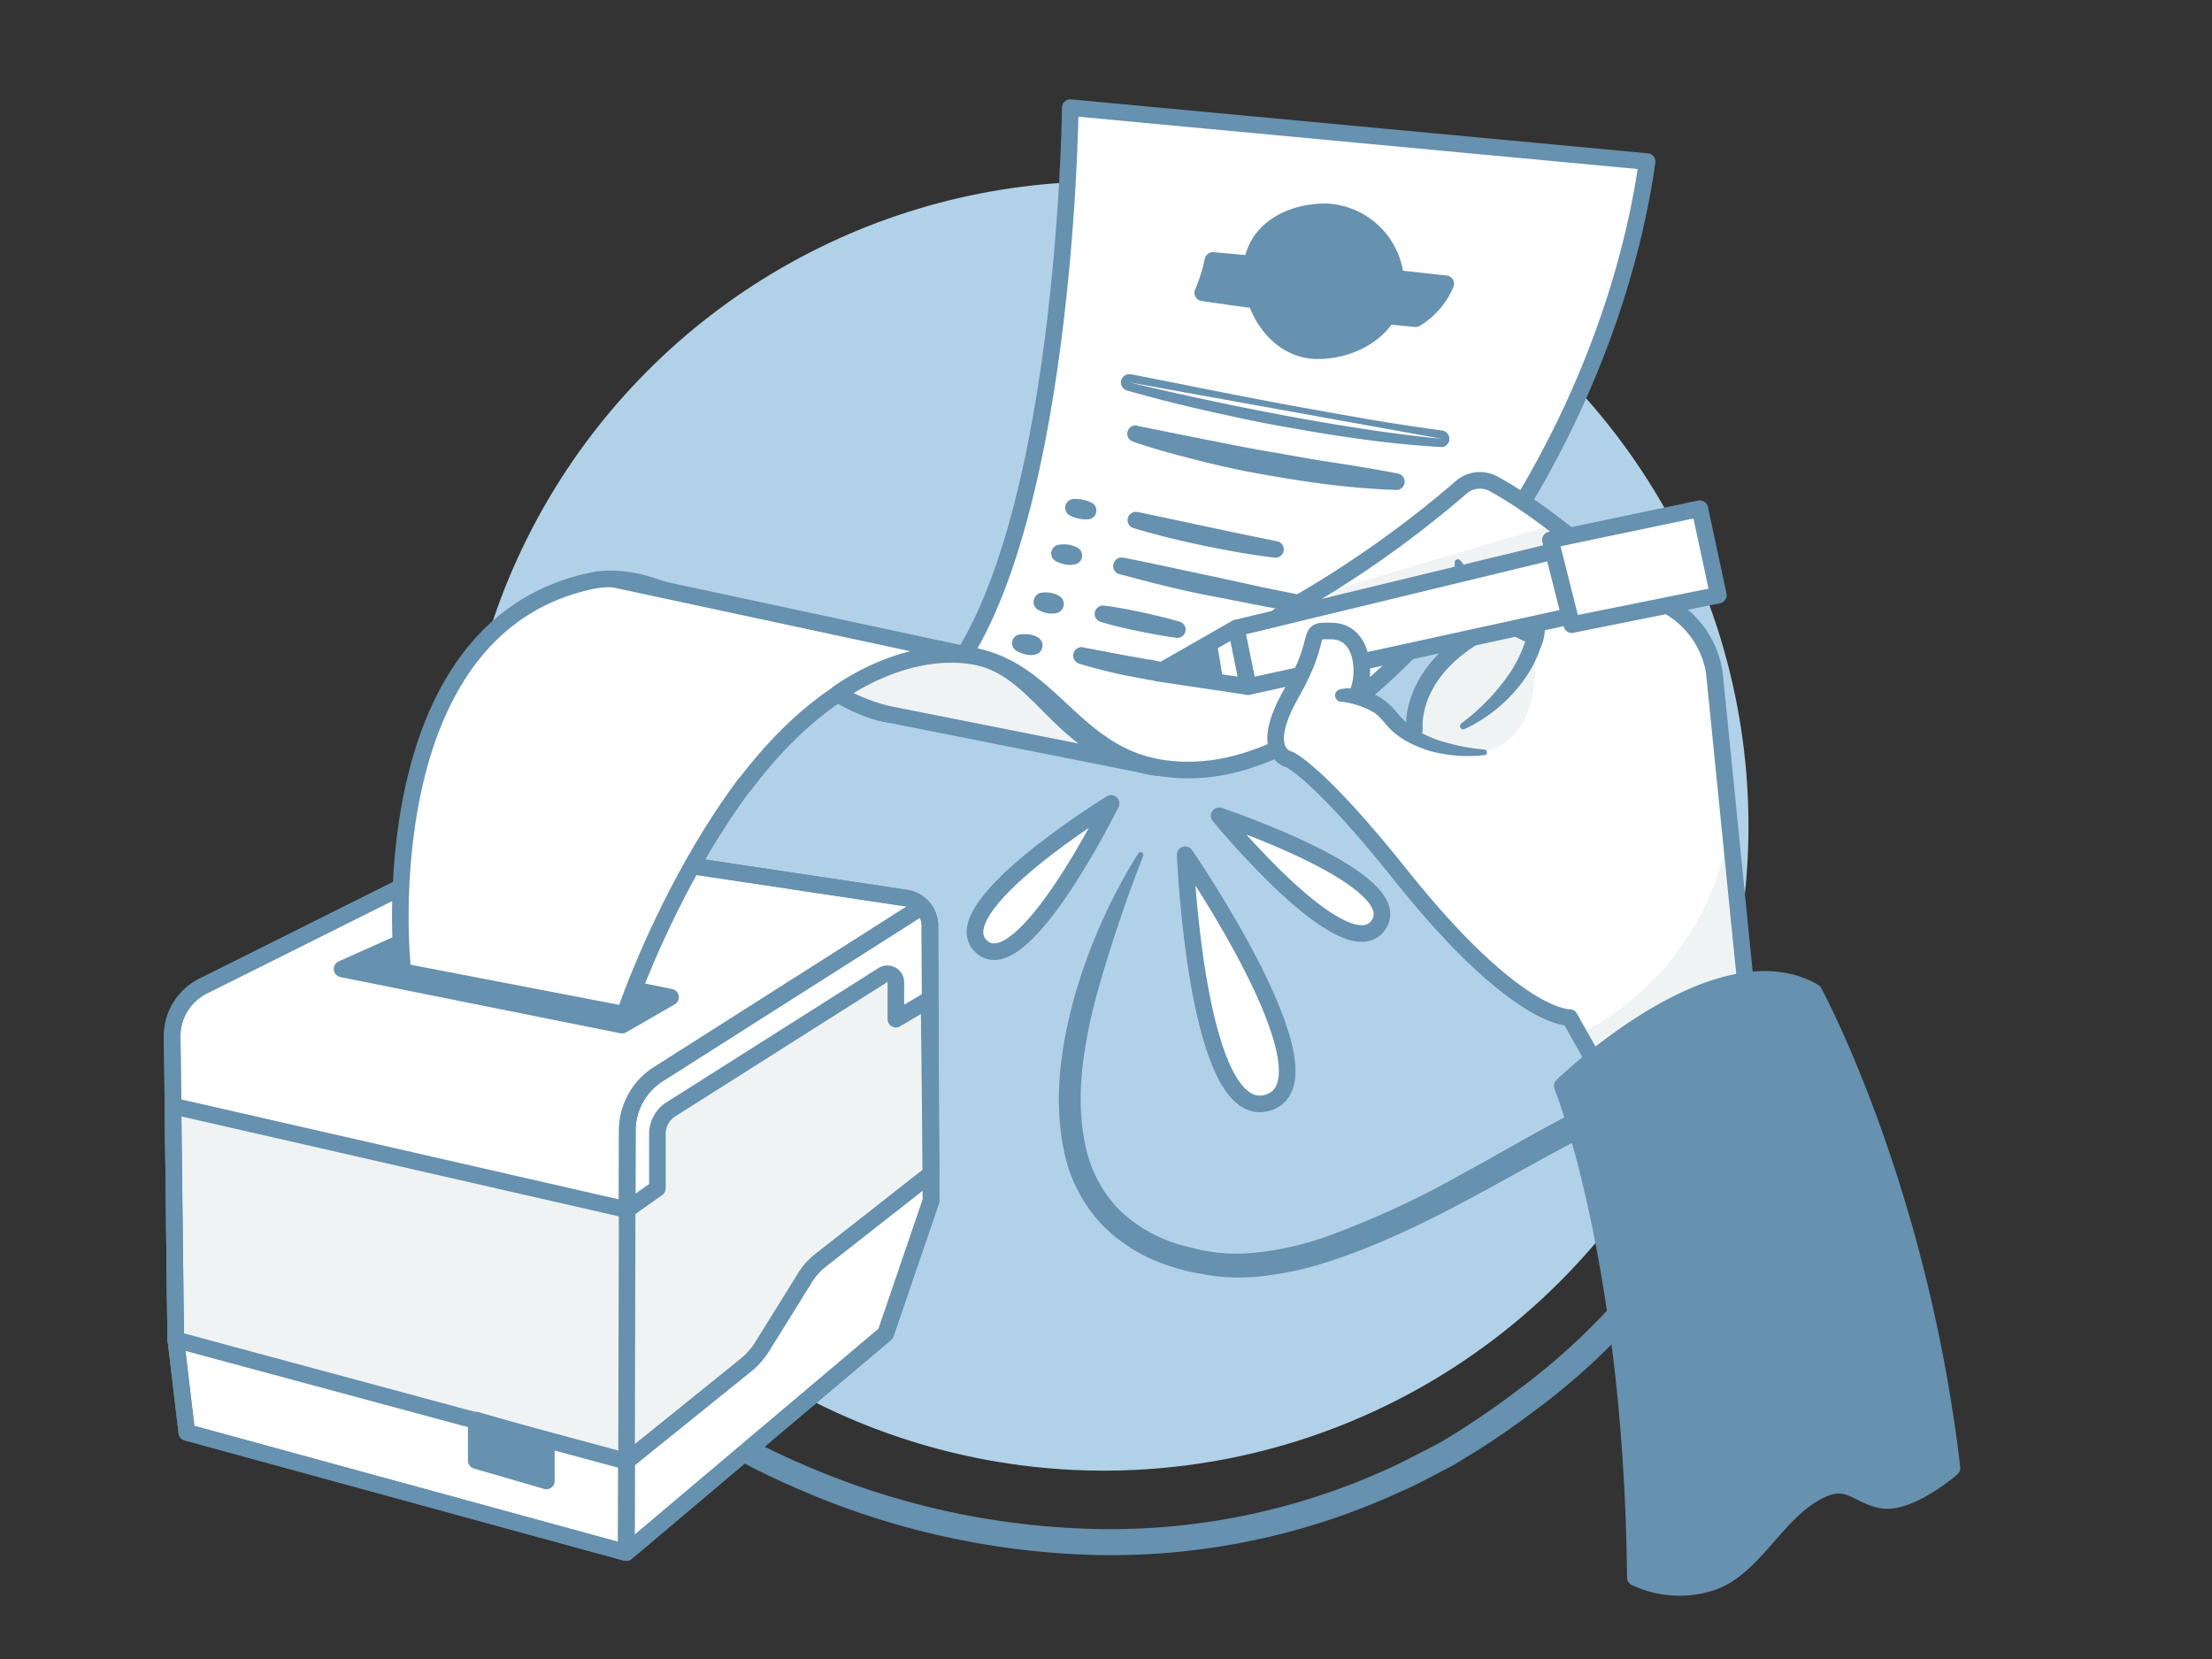 <svg id="Layer_1" data-name="Layer 1" xmlns="http://www.w3.org/2000/svg" viewBox="0 0 200 150"><rect x="0" y="0" width="200" height="150" fill="#333333" stroke="none"/><defs><style>.cls-1{fill:#b1d1e8}.cls-2,.cls-6{fill:#6691af}.cls-3,.cls-7{fill:#fff}.cls-3,.cls-4,.cls-5,.cls-6{stroke:#6691af;stroke-linecap:round;stroke-linejoin:round;stroke-width:1.5px}.cls-4,.cls-8{fill:#f0f3f3}.cls-5{fill:none}</style></defs><circle class="cls-1" cx="99.81" cy="74.69" r="58.28"/><path class="cls-2" d="M51.1 116.41a26.88 26.88 0 0 0 4.3 5.1 46.74 46.74 0 0 0 5.29 4.29 67.82 67.82 0 0 0 12 6.65 70 70 0 0 0 26.62 5.8 60.48 60.48 0 0 0 26.52-5.6c1-.45 2-1 3.06-1.53.5-.26 1-.53 1.49-.79l1.46-.89q2.89-1.84 5.63-3.93a58.56 58.56 0 0 0 9.9-9.35c2.84-3.48 5.14-7.5 5.63-11.79a9.59 9.59 0 0 0-.08-3.05 2.28 2.28 0 0 0-.49-1 1.48 1.48 0 0 0-.87-.41 6.94 6.94 0 0 0-2.89.43 26.57 26.57 0 0 0-3.09 1.24c-8.22 4-16 9.34-25.09 12.37a29.89 29.89 0 0 1-7.06 1.5 17.74 17.74 0 0 1-3.71-.09c-.61-.08-1.19-.21-1.79-.31s-1.19-.28-1.78-.46a15 15 0 0 1-6.4-3.74 13.59 13.59 0 0 1-3.5-6.57c-1.07-4.86-.32-9.73.93-14.27a50.75 50.75 0 0 1 5.73-12.84.25.25 0 0 1 .35-.08.25.25 0 0 1 .1.3A131.38 131.38 0 0 0 99 90.52c-1.1 4.39-1.81 9-.81 13.28a11.58 11.58 0 0 0 3 5.58 13.06 13.06 0 0 0 5.53 3.17c.53.16 1.07.27 1.6.41s1.1.2 1.64.28a16 16 0 0 0 3.25.05 27.83 27.83 0 0 0 6.54-1.42 80.94 80.94 0 0 0 12.47-5.74c4.07-2.2 8-4.6 12.33-6.66a29.47 29.47 0 0 1 3.36-1.36 9.08 9.08 0 0 1 4-.53 3.81 3.81 0 0 1 2.2 1.09 4.41 4.41 0 0 1 1.09 2.06 11.73 11.73 0 0 1 .17 3.89c-.57 5-3.13 9.39-6.13 13.06a59.86 59.86 0 0 1-10.32 9.75q-2.82 2.15-5.8 4l-1.52.93c-.54.31-1.06.56-1.58.84-1.05.55-2.09 1.12-3.18 1.58a62.65 62.65 0 0 1-27.57 5.82 71.72 71.72 0 0 1-27.49-6.14 69.11 69.11 0 0 1-12.31-6.95 48.29 48.29 0 0 1-5.54-4.51 28.07 28.07 0 0 1-4.61-5.57 1 1 0 0 1 1.77-1.08z"/><path class="cls-3" d="M83.32 82L59.63 97.06a6.05 6.05 0 0 0-2.91 5.24l-.09 38.08 23.45-19.8 4.1-12-.1-24.73a2.56 2.56 0 0 0-2.14-2.65L46 75.81a2.15 2.15 0 0 0-1.32.21L18.4 89.14a5.06 5.06 0 0 0-2.83 4.69l.32 27.25 1 8.43 39.72 10.87"/><path class="cls-4" d="M84 90.38l-3 1.77v-3.33a.77.77 0 0 0-1.19-.65l-19.18 12.15a2.64 2.64 0 0 0-1.19 2.2v4.92l-2.74 1.94L15.64 100l.25 21.13 40.76 11 10.8-8.71a6.82 6.82 0 0 0 1.48-1.69l3.73-6a6.1 6.1 0 0 1 1.47-1.73l10.05-7.88z"/><path class="cls-5" d="M83.32 82L59.63 97.06a6.05 6.05 0 0 0-2.91 5.24l-.09 38.08 23.45-19.8 4.1-12-.1-24.73a2.56 2.56 0 0 0-2.14-2.65L46 75.81a2.15 2.15 0 0 0-1.32.21L18.4 89.14a5.06 5.06 0 0 0-2.83 4.69l.32 27.25 1 8.43 39.72 10.87"/><path class="cls-6" d="M49.4 133.9l-6.34-1.84v-3.66l6.34 1.83v3.67zM56.24 92.69l-25.31-5.08 5.25-2.35 24.45 4.9-4.39 2.53z"/><path class="cls-3" d="M107.16 77.28s1 24.46 7.5 22.41-7.5-22.41-7.5-22.41zM100.46 72.64s-15.41 9.47-11.74 12.93 11.74-12.93 11.74-12.93zM110.23 73.76s11.46 14 14.39 9.89-14.39-9.89-14.39-9.89z"/><path class="cls-3" d="M56.73 91s9.59-27.74 25.45-31.39c13.47-3.09 13.06 10.49 25.89 10 16.37-.58 37-27.8 40.86-55L96.77 9.73s-.43 44-13.67 54.21c-5.61 4.33-19.56-13.57-29.65-11.42-20.14 4.29-17.09 34.56-17.09 34.56"/><path class="cls-3" d="M55.38 52.34L88.3 59.4S78 56.79 67.3 71"/><path class="cls-4" d="M104.65 69.41l-24.51-4.87a17.82 17.82 0 0 1-4.42-1.79s5.8-4.44 12.21-3.43 7.76 8.85 16.72 10.09z"/><path class="cls-2" d="M102.11 34.57s15.92 3.92 28.28 5.11M102.29 33.84l7 1.39c2.34.46 4.69.92 7 1.35s4.7.85 7.05 1.26 4.71.76 7.06 1.09a.75.75 0 0 1 .64.85.74.74 0 0 1-.79.64q-3.61-.22-7.2-.72c-2.39-.32-4.76-.73-7.13-1.15s-4.72-.94-7.07-1.47-4.67-1.12-7-1.79a.75.75 0 0 1 .35-1.45zM102.67 39.23a154.65 154.65 0 0 0 23.64 4.34"/><path class="cls-2" d="M102.87 38.51l5.86 1.18c2 .38 3.91.79 5.87 1.12s3.92.71 5.88 1 3.94.63 5.9 1a.76.76 0 0 1 .61.87.75.75 0 0 1-.77.62c-2-.07-4-.24-6-.48s-4-.57-6-.92-4-.79-5.91-1.28-3.9-1-5.83-1.68a.75.75 0 0 1 .39-1.45zM96.87 45.86l1.75.36M97 45.12a3.32 3.32 0 0 1 1.75.36.8.8 0 0 1 .26 1.1.77.77 0 0 1-.57.37 2.93 2.93 0 0 1-.89-.06 3 3 0 0 1-.85-.3.8.8 0 0 1-.28-1.09.82.82 0 0 1 .58-.38z"/><path class="cls-7" d="M102.67 47s6.77 1.72 12.7 2.66"/><path class="cls-2" d="M102.86 46.29c4.21.88 8.42 1.81 12.62 2.65a.75.75 0 0 1-.23 1.48c-2.17-.25-4.31-.65-6.44-1.09s-4.23-.95-6.32-1.58a.76.76 0 0 1-.51-.94.77.77 0 0 1 .88-.52zM95.58 49.99l1.75.36M95.74 49.25a3 3 0 0 1 .9 0 2.67 2.67 0 0 1 .84.31.82.82 0 0 1 .23 1.12.85.85 0 0 1-.53.35 2.25 2.25 0 0 1-.9 0 3 3 0 0 1-.85-.31.8.8 0 0 1-.27-1.09.82.82 0 0 1 .58-.38z"/><path class="cls-7" d="M101.38 51.15s11.14 2.64 16.92 3.55"/><path class="cls-2" d="M101.56 50.42c2.82.55 5.63 1.18 8.44 1.77l4.21.92 4.21.85a.75.75 0 0 1-.24 1.48c-2.9-.35-5.72-1-8.56-1.53s-5.63-1.26-8.42-2a.74.74 0 0 1-.52-.92.76.76 0 0 1 .88-.57zM93.94 54.34l1.75.36M94.1 53.6a2.7 2.7 0 0 1 .9 0 2.1 2.1 0 0 1 .84.34.82.82 0 0 1 .16 1.19.78.78 0 0 1-.46.3 2.14 2.14 0 0 1-.91 0 2.75 2.75 0 0 1-.84-.34.8.8 0 0 1-.21-1.09.78.78 0 0 1 .52-.4z"/><path class="cls-7" d="M99.74 55.5s3.19.71 6.71 1.43"/><path class="cls-2" d="M99.91 54.77c1.13.14 2.25.36 3.37.6s2.22.51 3.32.82a.75.75 0 0 1-.31 1.47c-1.14-.16-2.26-.37-3.38-.6s-2.24-.48-3.34-.82a.75.75 0 0 1 .31-1.47zM92.04 58.1l1.75.37M92.19 57.37a3.07 3.07 0 0 1 .91 0 1.83 1.83 0 0 1 .84.33.84.84 0 0 1 .15 1.17.79.79 0 0 1-.45.3 1.86 1.86 0 0 1-.91 0 3 3 0 0 1-.84-.33.79.79 0 0 1-.27-1.09.77.77 0 0 1 .57-.38z"/><path class="cls-7" d="M97.84 59.27a76.55 76.55 0 0 0 7.79 1.54"/><path class="cls-2" d="M98 58.55l3.86.73 1.93.34a9.29 9.29 0 0 1 1.91.45.76.76 0 0 1 .44 1 .79.79 0 0 1-.66.49 7.53 7.53 0 0 1-2-.17c-.66-.12-1.31-.24-2-.38-1.31-.28-2.6-.61-3.89-1a.75.75 0 0 1 .41-1.47z"/><path class="cls-7" d="M144.32 96.29L141.73 92l-4.24-2L122 63l2.62.76 3 2.61s2.24-6.63 4.09-7.86c.76-.5 1.74-.34 1.61-2-.16-2-17.89-.31-16-1.32.82-.44 14.48-10.92 15.86-11.58 3.86-1.85 15.45 11.63 18.05 12.16C156 56.71 157 80.5 157 80.5l1.27 13.43-12.63 4.3z"/><path class="cls-8" d="M143 93.41a25.35 25.35 0 0 0 13.43-19l3.14 25.21-14.44-.62zM120.48 53.36l19.46-5.77 5.31 6.38-25.55 2.96.78-3.57z"/><path class="cls-5" d="M158.08 91.46L155 60.78a8.4 8.4 0 0 0-4.81-6.31c-4.1-2.06-9.38-7.56-15.12-10.71a2.59 2.59 0 0 0-2.88.24 96.33 96.33 0 0 1-15.08 10.7c-5.58 3.18-.06 4.41 4 3.54s5.79-1.62 12.14-4.73"/><path class="cls-8" d="M133.23 57.58s-7.25 7-5 9.21a4.75 4.75 0 0 0 4.83 1.21s6.36.83 5.71-9.71-5.54-.71-5.54-.71z"/><path class="cls-2" d="M132.17 65.37a18.89 18.89 0 0 0 4.37-4.56 12 12 0 0 0 1.35-2.76l.22-.73c0-.25.09-.5.16-.74a5.94 5.94 0 0 1 .62-1.52.26.26 0 0 1 .36-.07.28.28 0 0 1 .09.1 4.3 4.3 0 0 1-.05 3.48 11.1 11.1 0 0 1-1.63 3.08 13.81 13.81 0 0 1-5.25 4.27.29.29 0 0 1-.38-.15.31.31 0 0 1 .09-.35z"/><path class="cls-2" d="M132.16 50.8a16.3 16.3 0 0 0 1.31 1.78 14.34 14.34 0 0 0 1.53 1.58 19.76 19.76 0 0 0 1.77 1.36c.31.21.64.4.94.62s.66.38 1 .59a.75.75 0 0 1-.71 1.32 13.75 13.75 0 0 1-2.17-1.17 12.71 12.71 0 0 1-2-1.56 10.35 10.35 0 0 1-1.58-2 5 5 0 0 1-.73-2.47.29.29 0 0 1 .29-.28.28.28 0 0 1 .24.13z"/><path class="cls-5" d="M127.89 65.93s-.72-5.69 7.39-9.44"/><path class="cls-3" d="M111.77 56.79l1.08 5.29 29.43-6.43-1.12-5.97-29.39 7.11z"/><path class="cls-3" d="M153.69 45.99l1.68 7.82-13.26 2.67-1.93-7.66 13.51-2.83zM104.65 60.86l8.2 1.22-1.08-5.29-7.12 4.07zM145.15 97.74L141.92 92s-4.73.34-15.25-12.85c-7.46-9.36-10.09-10.48-10.09-10.48s-2.92-.55.19-6 1-5.71 3.74-5.61 3.09 3.88 2.16 5.81"/><path class="cls-2" d="M134.31 68.26a13 13 0 0 1-3.74-.08 10.1 10.1 0 0 1-3.63-1.3 6.34 6.34 0 0 1-.81-.58 4.9 4.9 0 0 1-.73-.71l-.57-.65a3.93 3.93 0 0 0-.57-.5 7.69 7.69 0 0 0-3-1h-.08a.57.57 0 0 1 0-1.12 4.13 4.13 0 0 1 2 .07 6 6 0 0 1 1.88.85 6.4 6.4 0 0 1 .8.68c.25.26.47.55.62.72a4.94 4.94 0 0 0 .55.57 4.39 4.39 0 0 0 .63.51 9.37 9.37 0 0 0 3.07 1.41 18.2 18.2 0 0 0 3.46.64.27.27 0 0 1 .25.3.27.27 0 0 1-.13.19z"/><path class="cls-6" d="M147.86 142.63c-.3-28.85-6.61-44.44-6.61-44.44s13.91-13.57 22.75-8.51c0 0 9.52 17.48 12.49 43.06 0 0-3.83 3.32-6.32 2.89s-3.16-2.57-6.58-.33-5.48 7-9.34 7.91a9.25 9.25 0 0 1-6.39-.58z"/><path class="cls-2" d="M110.1 58.54l.45 2.69-4.1-.61 3.65-2.08z"/><path class="cls-6" d="M109.67 23.55a15.74 15.74 0 0 1-.92 2.92S118.94 28 128 28.81a6.78 6.78 0 0 0 2.72-3.15s-8.82-1.02-21.05-2.11z"/><path class="cls-6" d="M126.21 25.88c0 3.54-3.52 5.83-7.06 5.83s-6-3.54-6-7.08 3.18-5.48 6.72-5.48a6.6 6.6 0 0 1 6.34 6.73z"/></svg>